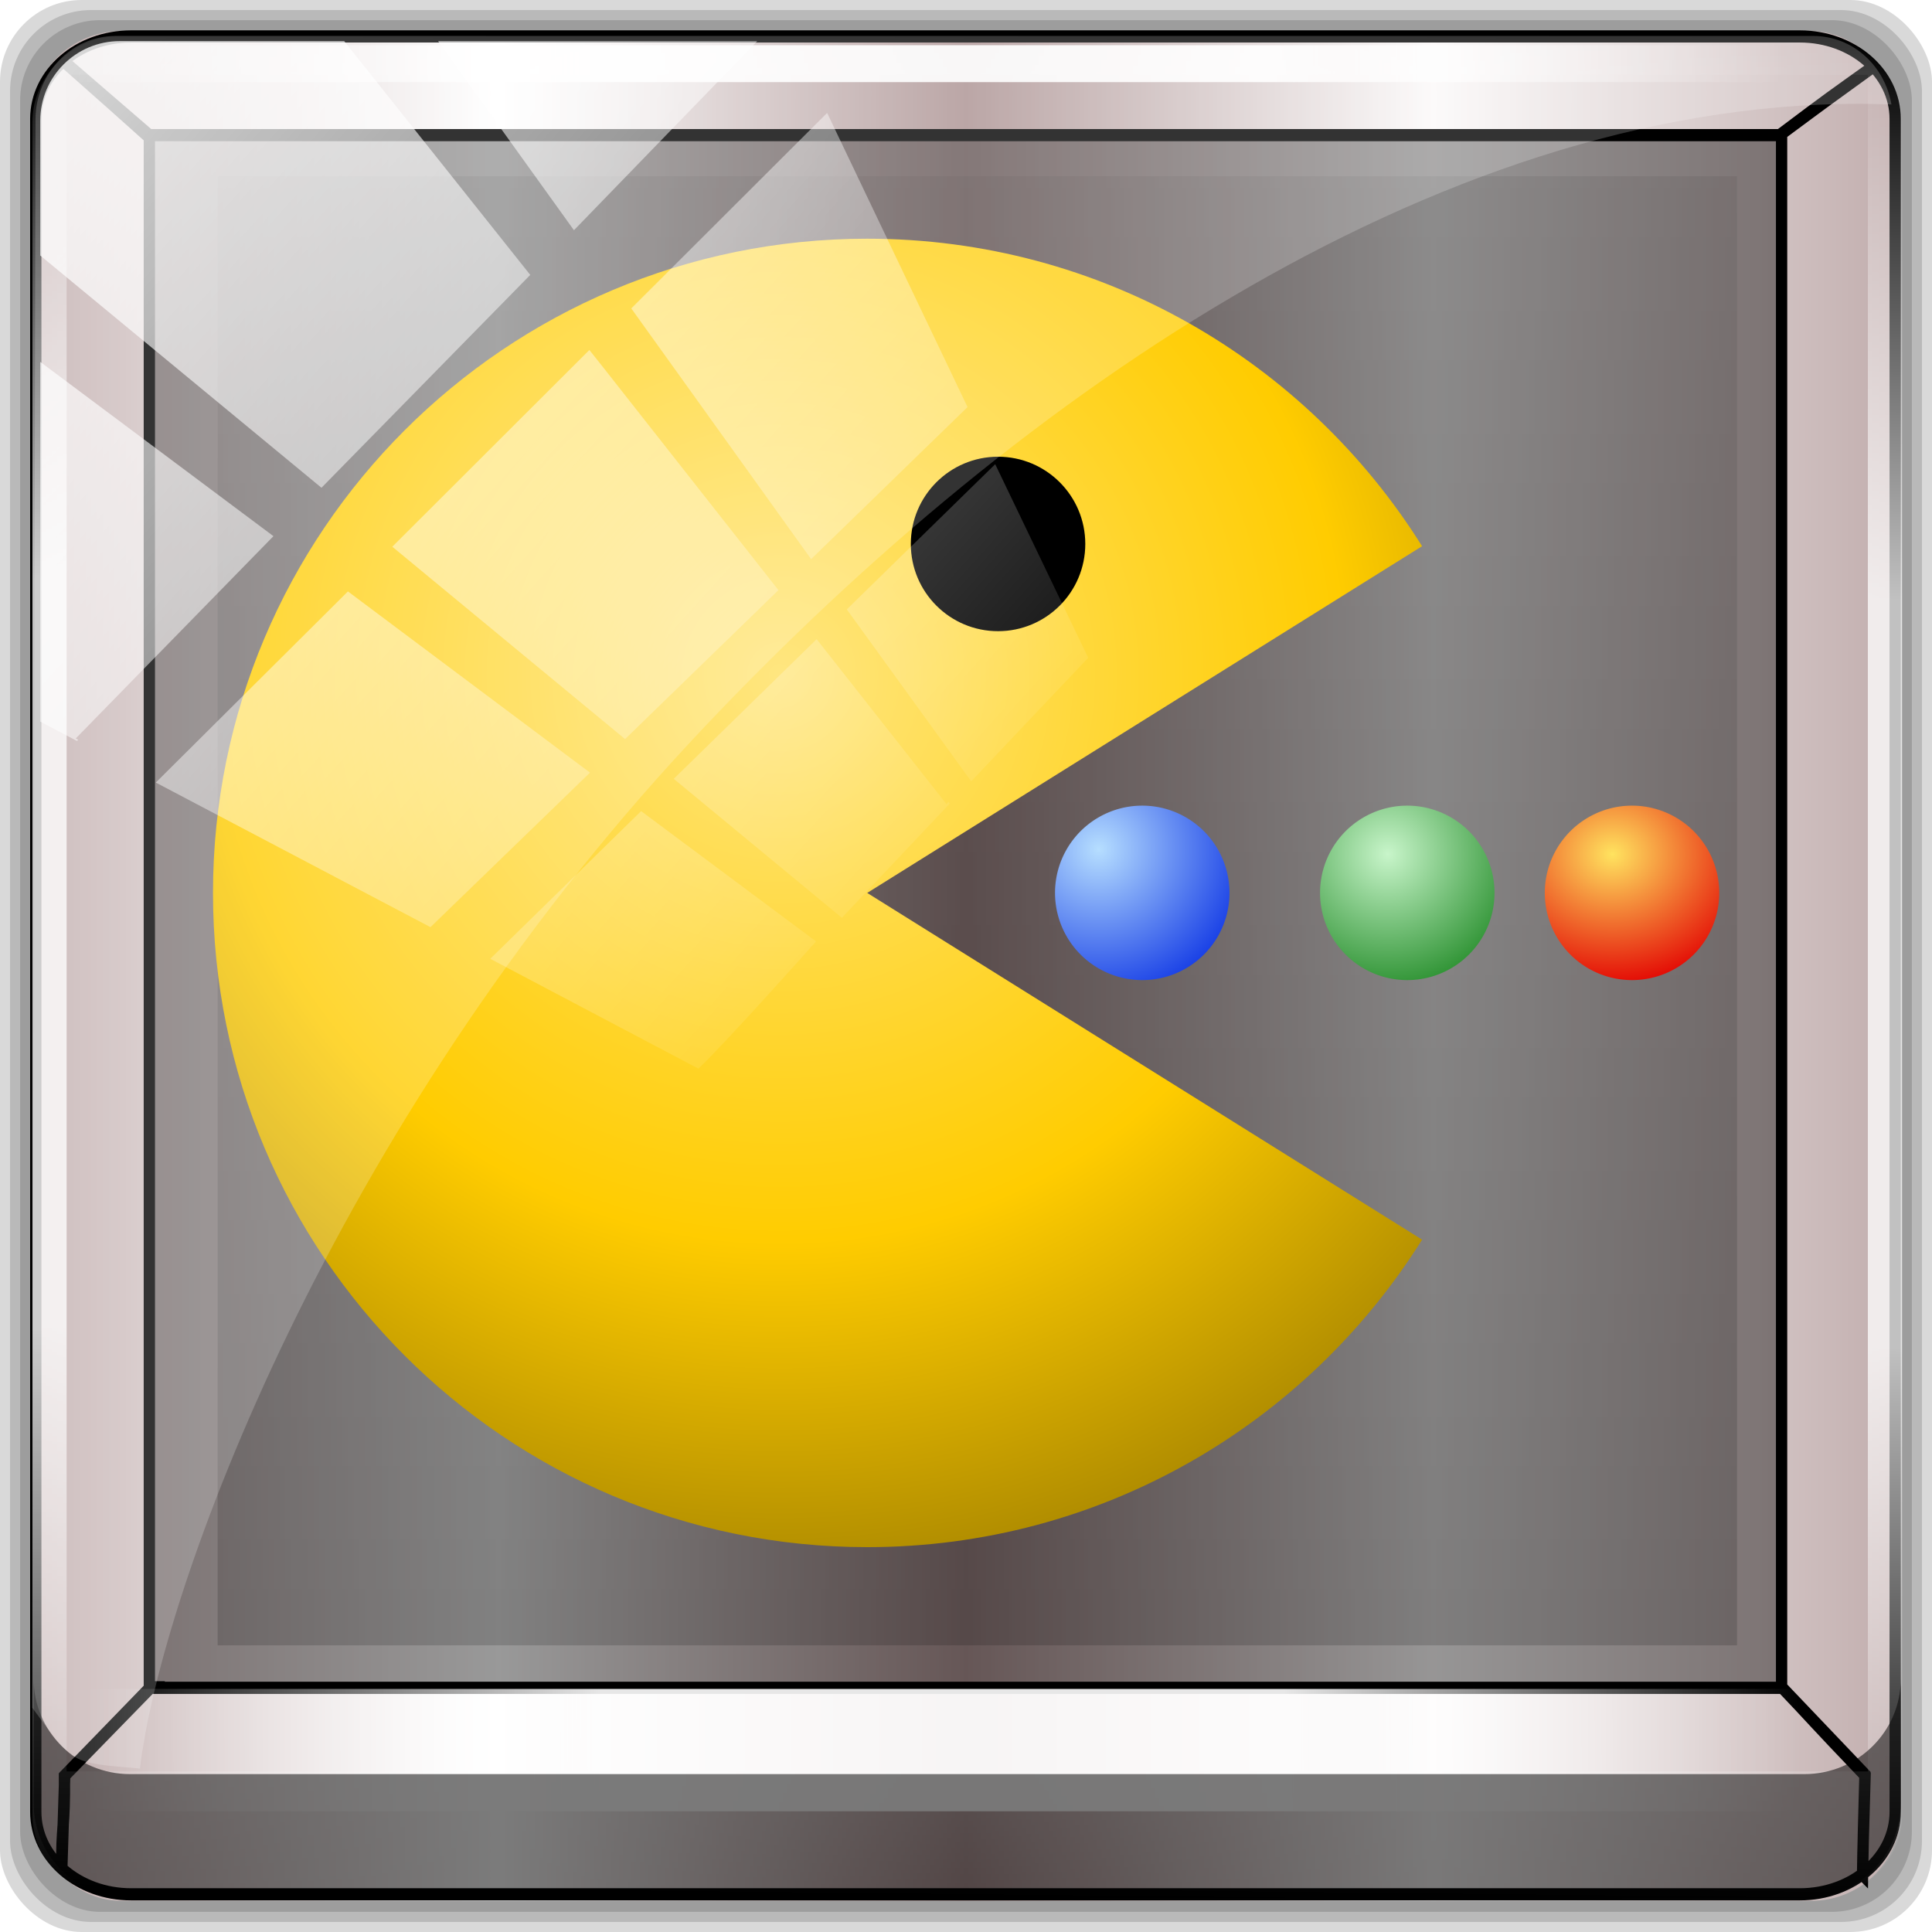 <?xml version="1.0" encoding="UTF-8" standalone="no"?>
<!-- Created with Inkscape (http://www.inkscape.org/) -->

<svg
   xmlns:dc="http://purl.org/dc/elements/1.1/"
   xmlns:cc="http://creativecommons.org/ns#"
   xmlns:rdf="http://www.w3.org/1999/02/22-rdf-syntax-ns#"
   xmlns:svg="http://www.w3.org/2000/svg"
   xmlns="http://www.w3.org/2000/svg"
   xmlns:xlink="http://www.w3.org/1999/xlink"
   xmlns:sodipodi="http://sodipodi.sourceforge.net/DTD/sodipodi-0.dtd"
   xmlns:inkscape="http://www.inkscape.org/namespaces/inkscape"
   width="96"
   height="96"
   id="icona-96"
   version="1.1"
   inkscape:version="0.48.5 r10040"
   sodipodi:docname="altro.svg">
  <title
     id="title5053">template-icona-febbraio-2016</title>
  <defs
     id="defs3393">
    <linearGradient
       id="linearGradient4316">
      <stop
         id="stop4318"
         offset="0"
         style="stop-color:#c8f5ca;stop-opacity:1" />
      <stop
         id="stop4320"
         offset="1"
         style="stop-color:#007506;stop-opacity:1;" />
    </linearGradient>
    <linearGradient
       id="linearGradient4465">
      <stop
         offset="0"
         style="stop-color:#b6deff;stop-opacity:1;"
         id="stop4467" />
      <stop
         offset="1"
         style="stop-color:#0027e2;stop-opacity:1;"
         id="stop4469" />
    </linearGradient>
    <linearGradient
       id="linearGradient4257-0">
      <stop
         id="stop4273-7"
         offset="0"
         style="stop-color:#0078ac;stop-opacity:1;" />
      <stop
         style="stop-color:#213067;stop-opacity:1;"
         offset="1"
         id="stop4261-7" />
    </linearGradient>
    <linearGradient
       inkscape:collect="always"
       xlink:href="#linearGradient4341-9-4-5-2"
       id="linearGradient4518"
       x1="46.033"
       y1="5.266"
       x2="45.093"
       y2="90.121"
       gradientUnits="userSpaceOnUse" />
    <linearGradient
       id="linearGradient4341-9-4-5-2">
      <stop
         style="stop-color:#ffffff;stop-opacity:0;"
         offset="0"
         id="stop4343-2-5-2-4" />
      <stop
         id="stop3954-0-91"
         offset="0.3"
         style="stop-color:#ffffff;stop-opacity:1;" />
      <stop
         style="stop-color:#ffffff;stop-opacity:1;"
         offset="0.7"
         id="stop3956-8-3" />
      <stop
         style="stop-color:#ffffff;stop-opacity:0;"
         offset="1"
         id="stop4347-6-0-8-7" />
    </linearGradient>
    <linearGradient
       inkscape:collect="always"
       xlink:href="#linearGradient4341-9-4-5-2"
       id="linearGradient4522"
       gradientUnits="userSpaceOnUse"
       x1="6.972"
       y1="49.027"
       x2="83.689"
       y2="48.399"
       gradientTransform="matrix(1,0,0,0.947,0,0.724)" />
    <linearGradient
       id="linearGradient3953">
      <stop
         style="stop-color:#ffffff;stop-opacity:0;"
         offset="0"
         id="stop3955" />
      <stop
         id="stop3957"
         offset="0.3"
         style="stop-color:#ffffff;stop-opacity:1;" />
      <stop
         style="stop-color:#ffffff;stop-opacity:1;"
         offset="0.7"
         id="stop3959" />
      <stop
         style="stop-color:#ffffff;stop-opacity:0;"
         offset="1"
         id="stop3961" />
    </linearGradient>
    <linearGradient
       id="linearGradient4419">
      <stop
         style="stop-color:#000000;stop-opacity:1;"
         offset="0"
         id="stop4421" />
      <stop
         id="stop4443"
         offset="0.25"
         style="stop-color:#535353;stop-opacity:1;" />
      <stop
         id="stop4427"
         offset="0.5"
         style="stop-color:#bcbcbc;stop-opacity:1;" />
      <stop
         style="stop-color:#545454;stop-opacity:1;"
         offset="0.75"
         id="stop4445" />
      <stop
         style="stop-color:#000000;stop-opacity:1;"
         offset="1"
         id="stop4423" />
    </linearGradient>
    <linearGradient
       id="linearGradient4429">
      <stop
         style="stop-color:#2ad934;stop-opacity:1;"
         offset="0"
         id="stop4441" />
      <stop
         style="stop-color:#007506;stop-opacity:1;"
         offset="1"
         id="stop4433" />
    </linearGradient>
    <linearGradient
       id="linearGradient4341-9-4-5-6-0-6">
      <stop
         style="stop-color:#ffffff;stop-opacity:0;"
         offset="0"
         id="stop4343-2-5-1-9-7-2" />
      <stop
         id="stop3954-0-5-8-8"
         offset="0.3"
         style="stop-color:#ffffff;stop-opacity:1;" />
      <stop
         style="stop-color:#ffffff;stop-opacity:1;"
         offset="0.7"
         id="stop3956-9-4-8-6" />
      <stop
         style="stop-color:#ffffff;stop-opacity:0;"
         offset="1"
         id="stop4347-6-0-2-0-2-8" />
    </linearGradient>
    <linearGradient
       id="linearGradient3984">
      <stop
         style="stop-color:#ffffff;stop-opacity:0;"
         offset="0"
         id="stop3986" />
      <stop
         id="stop3988"
         offset="0.3"
         style="stop-color:#ffffff;stop-opacity:1;" />
      <stop
         style="stop-color:#ffffff;stop-opacity:1;"
         offset="0.7"
         id="stop3990" />
      <stop
         style="stop-color:#ffffff;stop-opacity:0;"
         offset="1"
         id="stop3992" />
    </linearGradient>
    <linearGradient
       id="linearGradient4341-9-4-5-2-0">
      <stop
         style="stop-color:#ffffff;stop-opacity:0;"
         offset="0"
         id="stop4343-2-5-2-4-5" />
      <stop
         id="stop3954-0-91-8"
         offset="0.3"
         style="stop-color:#ffffff;stop-opacity:1;" />
      <stop
         style="stop-color:#ffffff;stop-opacity:1;"
         offset="0.7"
         id="stop3956-8-3-8" />
      <stop
         style="stop-color:#ffffff;stop-opacity:0;"
         offset="1"
         id="stop4347-6-0-8-7-1" />
    </linearGradient>
    <linearGradient
       id="linearGradient3362">
      <stop
         offset="0"
         style="stop-color:#4d4d4d;stop-opacity:1"
         id="stop3364" />
      <stop
         offset="1"
         style="stop-color:#ffffff;stop-opacity:1"
         id="stop3366" />
    </linearGradient>
    <linearGradient
       id="linearGradient4005">
      <stop
         style="stop-color:#ffffff;stop-opacity:0;"
         offset="0"
         id="stop4007" />
      <stop
         id="stop4009"
         offset="0.3"
         style="stop-color:#ffffff;stop-opacity:1;" />
      <stop
         style="stop-color:#ffffff;stop-opacity:1;"
         offset="0.7"
         id="stop4011" />
      <stop
         style="stop-color:#ffffff;stop-opacity:0;"
         offset="1"
         id="stop4013" />
    </linearGradient>
    <linearGradient
       id="linearGradient4016">
      <stop
         style="stop-color:#ffffff;stop-opacity:0;"
         offset="0"
         id="stop4018" />
      <stop
         id="stop4020"
         offset="0.3"
         style="stop-color:#ffffff;stop-opacity:1;" />
      <stop
         style="stop-color:#ffffff;stop-opacity:1;"
         offset="0.7"
         id="stop4022" />
      <stop
         style="stop-color:#ffffff;stop-opacity:0;"
         offset="1"
         id="stop4024" />
    </linearGradient>
    <linearGradient
       id="linearGradient4027">
      <stop
         style="stop-color:#ffffff;stop-opacity:0;"
         offset="0"
         id="stop4029" />
      <stop
         id="stop4031"
         offset="0.3"
         style="stop-color:#ffffff;stop-opacity:1;" />
      <stop
         style="stop-color:#ffffff;stop-opacity:1;"
         offset="0.7"
         id="stop4033" />
      <stop
         style="stop-color:#ffffff;stop-opacity:0;"
         offset="1"
         id="stop4035" />
    </linearGradient>
    <linearGradient
       id="linearGradient4506-3-1-7">
      <stop
         style="stop-color:#2e2e2e;stop-opacity:1;"
         offset="0"
         id="stop4524-3-2-7" />
      <stop
         id="stop4526-1-8-1"
         offset="1"
         style="stop-color:#1c1c1c;stop-opacity:1;" />
    </linearGradient>
    <linearGradient
       id="linearGradient4050">
      <stop
         style="stop-color:#686868;stop-opacity:1;"
         offset="0"
         id="stop4068" />
      <stop
         id="stop4070"
         offset="1"
         style="stop-color:#aeaeae;stop-opacity:1;" />
    </linearGradient>
    <linearGradient
       id="linearGradient4073">
      <stop
         style="stop-color:#2e2e2e;stop-opacity:1;"
         offset="0"
         id="stop4091" />
      <stop
         id="stop4093"
         offset="1"
         style="stop-color:#1c1c1c;stop-opacity:1;" />
    </linearGradient>
    <linearGradient
       id="linearGradient4096">
      <stop
         style="stop-color:#2e2e2e;stop-opacity:1;"
         offset="0"
         id="stop4114" />
      <stop
         id="stop4116"
         offset="1"
         style="stop-color:#1c1c1c;stop-opacity:1;" />
    </linearGradient>
    <linearGradient
       id="linearGradient4119">
      <stop
         style="stop-color:#2e2e2e;stop-opacity:1;"
         offset="0"
         id="stop4137" />
      <stop
         id="stop4139"
         offset="1"
         style="stop-color:#1c1c1c;stop-opacity:1;" />
    </linearGradient>
    <linearGradient
       id="linearGradient4142">
      <stop
         style="stop-color:#ffffff;stop-opacity:1;"
         offset="0"
         id="stop4148" />
      <stop
         style="stop-color:#ffffff;stop-opacity:0;"
         offset="1"
         id="stop4150" />
    </linearGradient>
    <linearGradient
       id="linearGradient4153">
      <stop
         style="stop-color:#ffffff;stop-opacity:1;"
         offset="0"
         id="stop4159" />
      <stop
         style="stop-color:#ffffff;stop-opacity:0;"
         offset="1"
         id="stop4161" />
    </linearGradient>
    <linearGradient
       id="linearGradient4164">
      <stop
         style="stop-color:#ffffff;stop-opacity:0;"
         offset="0"
         id="stop4166" />
      <stop
         id="stop4168"
         offset="0.3"
         style="stop-color:#ffffff;stop-opacity:1;" />
      <stop
         style="stop-color:#ffffff;stop-opacity:1;"
         offset="0.7"
         id="stop4170" />
      <stop
         style="stop-color:#ffffff;stop-opacity:0;"
         offset="1"
         id="stop4172" />
    </linearGradient>
    <linearGradient
       id="linearGradient4175">
      <stop
         style="stop-color:#ffffff;stop-opacity:0;"
         offset="0"
         id="stop4177" />
      <stop
         id="stop4179"
         offset="0.3"
         style="stop-color:#ffffff;stop-opacity:1;" />
      <stop
         style="stop-color:#ffffff;stop-opacity:1;"
         offset="0.7"
         id="stop4181" />
      <stop
         style="stop-color:#ffffff;stop-opacity:0;"
         offset="1"
         id="stop4183" />
    </linearGradient>
    <radialGradient
       inkscape:collect="always"
       xlink:href="#linearGradient4050-9"
       id="radialGradient4232-7"
       cx="37.96"
       cy="47.554"
       fx="37.96"
       fy="47.554"
       r="41.912"
       gradientTransform="matrix(0.023,-2.934,1.851,0.015,-42.912,184.215)"
       gradientUnits="userSpaceOnUse" />
    <linearGradient
       id="linearGradient4050-9">
      <stop
         style="stop-color:#686868;stop-opacity:1;"
         offset="0"
         id="stop4068-3" />
      <stop
         id="stop4070-5"
         offset="1"
         style="stop-color:#aeaeae;stop-opacity:1;" />
    </linearGradient>
    <linearGradient
       inkscape:collect="always"
       xlink:href="#linearGradient4213-7"
       id="linearGradient6553"
       gradientUnits="userSpaceOnUse"
       x1="2.771"
       y1="-28.642"
       x2="50.528"
       y2="14.514" />
    <linearGradient
       inkscape:collect="always"
       id="linearGradient4213-7">
      <stop
         style="stop-color:#ffffff;stop-opacity:1;"
         offset="0"
         id="stop4215-6" />
      <stop
         style="stop-color:#ffffff;stop-opacity:0;"
         offset="1"
         id="stop4217-5" />
    </linearGradient>
    <clipPath
       clipPathUnits="userSpaceOnUse"
       id="clipPath4156-4">
      <path
         style="opacity:0.6;fill:#ffffff;fill-opacity:1;stroke:none"
         d="m 27.046,-55.695 -14.214,13.321 0.061,0 15.653,21.771 10.231,-10.546 C 38.562,-32.302 27.468,-54.819 27.046,-55.695 z M 9.647,-39.383 -5.241,-25.321 15.988,-7.806 26.372,-18.383 9.647,-39.383 z m 31.491,12.951 -9.741,9.714 8.945,12.458 7.781,-7.555 -6.984,-14.617 z m -49.84,4.379 -13.754,12.982 26.283,13.846 0.061,-0.062 -0.123,-0.062 L 13.599,-5.401 -8.702,-22.053 z m 38.015,7.401 -9.803,9.775 11.579,9.559 7.628,-7.401 -8.669,-11.009 -0.735,-0.925 z m 20.187,5.674 -7.383,7.216 6.188,8.542 5.82,-6.137 -4.626,-9.621 z m -32.195,6.322 -9.557,9.498 13.662,7.185 7.934,-7.678 -12.039,-9.004 z m 23.312,2.374 -7.107,6.938 8.363,6.907 5.361,-5.674 -0.061,-0.092 -0.092,0.123 -6.464,-8.203 z m -8.73,8.542 -7.505,7.339 10.354,5.458 c 1.397,-1.321 5.675,-6.123 5.851,-6.322 L 31.886,8.26 z"
         id="path4158-0"
         inkscape:connector-curvature="0" />
    </clipPath>
    <linearGradient
       y2="14.514"
       x2="50.528"
       y1="-28.642"
       x1="2.771"
       gradientUnits="userSpaceOnUse"
       id="linearGradient3343"
       xlink:href="#linearGradient4213-7"
       inkscape:collect="always" />
    <linearGradient
       inkscape:collect="always"
       xlink:href="#linearGradient6139-0"
       id="linearGradient7426"
       gradientUnits="userSpaceOnUse"
       gradientTransform="matrix(1.107,0,0,1.107,-63.568,-25.698)"
       x1="6"
       y1="47"
       x2="90"
       y2="47" />
    <linearGradient
       id="linearGradient6139-0">
      <stop
         style="stop-color:#c1adad;stop-opacity:1;"
         offset="0"
         id="stop6141-2" />
      <stop
         id="stop6151-0"
         offset="0.25"
         style="stop-color:#ffffff;stop-opacity:1;" />
      <stop
         id="stop6147-1"
         offset="0.5"
         style="stop-color:#aa9090;stop-opacity:1;" />
      <stop
         style="stop-color:#fbf9f9;stop-opacity:1;"
         offset="0.75"
         id="stop6149-4" />
      <stop
         style="stop-color:#c1adad;stop-opacity:1;"
         offset="1"
         id="stop6143-4" />
    </linearGradient>
    <linearGradient
       inkscape:collect="always"
       xlink:href="#linearGradient6139-0"
       id="linearGradient4216"
       x1="1.567"
       y1="48"
       x2="94.433"
       y2="48"
       gradientUnits="userSpaceOnUse" />
    <linearGradient
       x1="51.484"
       y1="23"
       x2="51.484"
       y2="105"
       id="linearGradient4391"
       xlink:href="#linearGradient3268"
       gradientUnits="userSpaceOnUse"
       gradientTransform="matrix(0.562,0,0,0.731,53,1.2)" />
    <linearGradient
       id="linearGradient3268">
      <stop
         id="stop3270"
         style="stop-color:#252525;stop-opacity:1"
         offset="0" />
      <stop
         id="stop3272"
         style="stop-color:#5f5f5f;stop-opacity:1"
         offset="1" />
    </linearGradient>
    <linearGradient
       x1="45.987"
       y1="105"
       x2="45.987"
       y2="22.99"
       id="linearGradient4393"
       xlink:href="#linearGradient4049"
       gradientUnits="userSpaceOnUse"
       gradientTransform="matrix(0.562,0,0,0.731,53,1.2)" />
    <linearGradient
       id="linearGradient4049">
      <stop
         id="stop4051"
         style="stop-color:#e2e2e2;stop-opacity:1"
         offset="0" />
      <stop
         id="stop4053"
         style="stop-color:#e2e2e2;stop-opacity:1"
         offset="1" />
    </linearGradient>
    <linearGradient
       x1="51.484"
       y1="23"
       x2="51.484"
       y2="105"
       id="linearGradient3956"
       xlink:href="#linearGradient3268"
       gradientUnits="userSpaceOnUse"
       gradientTransform="matrix(0.562,0,0,0.731,31,1.2)" />
    <linearGradient
       id="linearGradient3401">
      <stop
         id="stop3403"
         style="stop-color:#252525;stop-opacity:1"
         offset="0" />
      <stop
         id="stop3405"
         style="stop-color:#5f5f5f;stop-opacity:1"
         offset="1" />
    </linearGradient>
    <linearGradient
       x1="45.987"
       y1="105"
       x2="45.987"
       y2="22.99"
       id="linearGradient3958"
       xlink:href="#linearGradient4049"
       gradientUnits="userSpaceOnUse"
       gradientTransform="matrix(0.562,0,0,0.731,31,1.2)" />
    <linearGradient
       id="linearGradient3408">
      <stop
         id="stop3410"
         style="stop-color:#e2e2e2;stop-opacity:1"
         offset="0" />
      <stop
         id="stop3412"
         style="stop-color:#e2e2e2;stop-opacity:1"
         offset="1" />
    </linearGradient>
    <linearGradient
       x1="21.5"
       y1="57.584"
       x2="21.5"
       y2="17.04"
       id="linearGradient4127"
       xlink:href="#linearGradient4090"
       gradientUnits="userSpaceOnUse" />
    <linearGradient
       id="linearGradient4090">
      <stop
         id="stop4092"
         style="stop-color:#000000;stop-opacity:1"
         offset="0" />
      <stop
         id="stop4094"
         style="stop-color:#000000;stop-opacity:0"
         offset="1" />
    </linearGradient>
    <filter
       x="-0.122"
       y="-0.079"
       width="1.243"
       height="1.158"
       color-interpolation-filters="sRGB"
       id="filter4575">
      <feGaussianBlur
         id="feGaussianBlur4577"
         stdDeviation="0.659" />
    </filter>
    <linearGradient
       x1="29.247"
       y1="41.248"
       x2="29.247"
       y2="62.264"
       id="linearGradient4129"
       xlink:href="#linearGradient6139-0"
       gradientUnits="userSpaceOnUse"
       gradientTransform="matrix(0.714,0,0,0.818,23.143,-0.545)" />
    <linearGradient
       id="linearGradient3660">
      <stop
         id="stop3662"
         style="stop-color:#b4b4b4;stop-opacity:1"
         offset="0" />
      <stop
         id="stop3664"
         style="stop-color:#c8c8c8;stop-opacity:1"
         offset="0.45" />
      <stop
         id="stop3666"
         style="stop-color:#d2d2d2;stop-opacity:1"
         offset="0.5" />
      <stop
         id="stop3668"
         style="stop-color:#dcdcdc;stop-opacity:1"
         offset="0.55" />
      <stop
         id="stop3670"
         style="stop-color:#ffffff;stop-opacity:1"
         offset="1" />
    </linearGradient>
    <linearGradient
       x1="34.003"
       y1="64.02"
       x2="34.003"
       y2="40"
       id="linearGradient4131"
       xlink:href="#linearGradient6139-0"
       gradientUnits="userSpaceOnUse"
       gradientTransform="matrix(0.714,0,0,0.818,23.143,-0.545)" />
    <linearGradient
       id="linearGradient4145">
      <stop
         id="stop4147"
         style="stop-color:#818181;stop-opacity:1"
         offset="0" />
      <stop
         id="stop4149"
         style="stop-color:#bebebe;stop-opacity:1"
         offset="0.137" />
      <stop
         id="stop4151"
         style="stop-color:#c8c8c8;stop-opacity:1"
         offset="0.5" />
      <stop
         id="stop4153"
         style="stop-color:#bebebe;stop-opacity:1"
         offset="0.752" />
      <stop
         id="stop4155"
         style="stop-color:#ffffff;stop-opacity:1"
         offset="1" />
    </linearGradient>
    <linearGradient
       x1="51.484"
       y1="23"
       x2="51.484"
       y2="105"
       id="linearGradient4109"
       xlink:href="#linearGradient3268"
       gradientUnits="userSpaceOnUse"
       gradientTransform="matrix(0.562,0,0,0.731,5,-4.8)" />
    <linearGradient
       id="linearGradient3435">
      <stop
         id="stop3437"
         style="stop-color:#252525;stop-opacity:1"
         offset="0" />
      <stop
         id="stop3439"
         style="stop-color:#5f5f5f;stop-opacity:1"
         offset="1" />
    </linearGradient>
    <linearGradient
       x1="45.987"
       y1="105"
       x2="45.987"
       y2="22.99"
       id="linearGradient4111"
       xlink:href="#linearGradient3298"
       gradientUnits="userSpaceOnUse"
       gradientTransform="matrix(0.562,0,0,0.731,5,-4.8)" />
    <linearGradient
       id="linearGradient3298">
      <stop
         id="stop3300"
         style="stop-color:#cecece;stop-opacity:1"
         offset="0" />
      <stop
         id="stop3302"
         style="stop-color:#d6d6d6;stop-opacity:1"
         offset="1" />
    </linearGradient>
    <linearGradient
       x1="21.5"
       y1="57.584"
       x2="21.5"
       y2="17.04"
       id="linearGradient4121"
       xlink:href="#linearGradient4090"
       gradientUnits="userSpaceOnUse" />
    <linearGradient
       id="linearGradient3446">
      <stop
         id="stop3448"
         style="stop-color:#000000;stop-opacity:1"
         offset="0" />
      <stop
         id="stop3450"
         style="stop-color:#000000;stop-opacity:0"
         offset="1" />
    </linearGradient>
    <filter
       x="-0.122"
       y="-0.079"
       width="1.244"
       height="1.158"
       color-interpolation-filters="sRGB"
       id="filter4036">
      <feGaussianBlur
         id="feGaussianBlur4038"
         stdDeviation="0.66" />
    </filter>
    <linearGradient
       x1="29.247"
       y1="41.248"
       x2="29.247"
       y2="62.264"
       id="linearGradient4123"
       xlink:href="#linearGradient3660"
       gradientUnits="userSpaceOnUse"
       gradientTransform="matrix(0.714,0,0,0.818,23.143,-0.545)" />
    <linearGradient
       id="linearGradient3455">
      <stop
         id="stop3457"
         style="stop-color:#b4b4b4;stop-opacity:1"
         offset="0" />
      <stop
         id="stop3459"
         style="stop-color:#c8c8c8;stop-opacity:1"
         offset="0.45" />
      <stop
         id="stop3461"
         style="stop-color:#d2d2d2;stop-opacity:1"
         offset="0.5" />
      <stop
         id="stop3463"
         style="stop-color:#dcdcdc;stop-opacity:1"
         offset="0.55" />
      <stop
         id="stop3465"
         style="stop-color:#ffffff;stop-opacity:1"
         offset="1" />
    </linearGradient>
    <linearGradient
       x1="34.003"
       y1="64.02"
       x2="34.003"
       y2="40"
       id="linearGradient4125"
       xlink:href="#linearGradient4133"
       gradientUnits="userSpaceOnUse"
       gradientTransform="matrix(0.714,0,0,0.818,23.143,-0.545)" />
    <linearGradient
       id="linearGradient4133">
      <stop
         id="stop4135"
         style="stop-color:#818181;stop-opacity:1"
         offset="0" />
      <stop
         id="stop4137-3"
         style="stop-color:#bebebe;stop-opacity:1"
         offset="0.137" />
      <stop
         id="stop4139-4"
         style="stop-color:#c8c8c8;stop-opacity:1"
         offset="0.5" />
      <stop
         id="stop4141"
         style="stop-color:#bebebe;stop-opacity:1"
         offset="0.761" />
      <stop
         id="stop4143"
         style="stop-color:#ffffff;stop-opacity:1"
         offset="1" />
    </linearGradient>
    <linearGradient
       x1="21.5"
       y1="57.584"
       x2="21.5"
       y2="17.04"
       id="linearGradient4171"
       xlink:href="#linearGradient4090"
       gradientUnits="userSpaceOnUse" />
    <linearGradient
       id="linearGradient3475">
      <stop
         id="stop3477"
         style="stop-color:#000000;stop-opacity:1"
         offset="0" />
      <stop
         id="stop3479"
         style="stop-color:#000000;stop-opacity:0"
         offset="1" />
    </linearGradient>
    <filter
       x="-0.122"
       y="-0.079"
       width="1.244"
       height="1.158"
       color-interpolation-filters="sRGB"
       id="filter3481">
      <feGaussianBlur
         id="feGaussianBlur3483"
         stdDeviation="0.66" />
    </filter>
    <linearGradient
       x1="29.247"
       y1="41.248"
       x2="29.247"
       y2="62.264"
       id="linearGradient4173"
       xlink:href="#linearGradient3660"
       gradientUnits="userSpaceOnUse"
       gradientTransform="matrix(0.714,0,0,0.818,23.143,-0.545)" />
    <linearGradient
       id="linearGradient3486">
      <stop
         id="stop3488"
         style="stop-color:#b4b4b4;stop-opacity:1"
         offset="0" />
      <stop
         id="stop3490"
         style="stop-color:#c8c8c8;stop-opacity:1"
         offset="0.45" />
      <stop
         id="stop3492"
         style="stop-color:#d2d2d2;stop-opacity:1"
         offset="0.5" />
      <stop
         id="stop3494"
         style="stop-color:#dcdcdc;stop-opacity:1"
         offset="0.55" />
      <stop
         id="stop3496"
         style="stop-color:#ffffff;stop-opacity:1"
         offset="1" />
    </linearGradient>
    <linearGradient
       x1="34.003"
       y1="64.02"
       x2="34.003"
       y2="40"
       id="linearGradient4175-6"
       xlink:href="#linearGradient4145"
       gradientUnits="userSpaceOnUse"
       gradientTransform="matrix(0.714,0,0,0.818,23.143,-0.545)" />
    <linearGradient
       id="linearGradient3499">
      <stop
         id="stop3501"
         style="stop-color:#818181;stop-opacity:1"
         offset="0" />
      <stop
         id="stop3503"
         style="stop-color:#bebebe;stop-opacity:1"
         offset="0.137" />
      <stop
         id="stop3505"
         style="stop-color:#c8c8c8;stop-opacity:1"
         offset="0.5" />
      <stop
         id="stop3507"
         style="stop-color:#bebebe;stop-opacity:1"
         offset="0.752" />
      <stop
         id="stop3509"
         style="stop-color:#ffffff;stop-opacity:1"
         offset="1" />
    </linearGradient>
    <linearGradient
       x1="16"
       y1="85.062"
       x2="20.179"
       y2="85.062"
       id="linearGradient4551"
       xlink:href="#linearGradient3376"
       gradientUnits="userSpaceOnUse" />
    <linearGradient
       id="linearGradient3376">
      <stop
         id="stop3378"
         style="stop-color:#767676;stop-opacity:1"
         offset="0" />
      <stop
         id="stop3380"
         style="stop-color:#fdfdfd;stop-opacity:1"
         offset="1" />
    </linearGradient>
    <radialGradient
       cx="18.089"
       cy="85.062"
       r="2.089"
       fx="18.089"
       fy="85.062"
       id="radialGradient4553"
       xlink:href="#linearGradient4519"
       gradientUnits="userSpaceOnUse"
       gradientTransform="matrix(1,0,0,1.004,0,-0.364)" />
    <linearGradient
       id="linearGradient4519">
      <stop
         id="stop4521"
         style="stop-color:#ffe35f;stop-opacity:1"
         offset="0" />
      <stop
         id="stop4523"
         style="stop-color:#e20000;stop-opacity:1"
         offset="1" />
    </linearGradient>
    <linearGradient
       gradientTransform="translate(25.08,-18.576)"
       x1="60"
       y1="12"
       x2="60"
       y2="64.308"
       id="linearGradient4432"
       xlink:href="#linearGradient3737"
       gradientUnits="userSpaceOnUse" />
    <linearGradient
       id="linearGradient3737">
      <stop
         id="stop3739"
         style="stop-color:#ffffff;stop-opacity:1"
         offset="0" />
      <stop
         id="stop3741"
         style="stop-color:#ffffff;stop-opacity:0"
         offset="1" />
    </linearGradient>
    <linearGradient
       gradientTransform="translate(-1.935,-3.244)"
       x1="60"
       y1="12"
       x2="60"
       y2="84.191"
       id="linearGradient4419-4"
       xlink:href="#linearGradient4193"
       gradientUnits="userSpaceOnUse" />
    <linearGradient
       id="linearGradient4193">
      <stop
         id="stop4195"
         style="stop-color:#e2e2e2;stop-opacity:1"
         offset="0" />
      <stop
         id="stop4197"
         style="stop-color:#bfbfbf;stop-opacity:1"
         offset="1" />
    </linearGradient>
    <linearGradient
       x1="60"
       y1="86.476"
       x2="60"
       y2="-38.107"
       id="linearGradient4464"
       xlink:href="#linearGradient4090"
       gradientUnits="userSpaceOnUse" />
    <linearGradient
       id="linearGradient3528">
      <stop
         id="stop3530"
         style="stop-color:#000000;stop-opacity:1"
         offset="0" />
      <stop
         id="stop3532"
         style="stop-color:#000000;stop-opacity:0"
         offset="1" />
    </linearGradient>
    <filter
       color-interpolation-filters="sRGB"
       id="filter4454">
      <feGaussianBlur
         id="feGaussianBlur4456"
         stdDeviation="0.615" />
    </filter>
    <linearGradient
       gradientTransform="translate(-1.935,-3.244)"
       y2="-38.107"
       x2="60"
       y1="86.476"
       x1="60"
       gradientUnits="userSpaceOnUse"
       id="linearGradient3558"
       xlink:href="#linearGradient4090"
       inkscape:collect="always" />
    <radialGradient
       inkscape:collect="always"
       xlink:href="#linearGradient3499"
       id="radialGradient4407"
       cx="46"
       cy="42"
       fx="46"
       fy="42"
       r="6"
       gradientTransform="matrix(1,0,0,1.667,0,-28)"
       gradientUnits="userSpaceOnUse" />
    <linearGradient
       inkscape:collect="always"
       xlink:href="#linearGradient4090"
       id="linearGradient4417"
       gradientUnits="userSpaceOnUse"
       x1="21.5"
       y1="57.584"
       x2="21.5"
       y2="17.04" />
    <linearGradient
       inkscape:collect="always"
       xlink:href="#linearGradient6139-0"
       id="linearGradient4420"
       gradientUnits="userSpaceOnUse"
       gradientTransform="matrix(0.714,0,0,0.818,23.143,-0.545)"
       x1="29.247"
       y1="41.248"
       x2="29.247"
       y2="62.264" />
    <radialGradient
       inkscape:collect="always"
       xlink:href="#linearGradient3499"
       id="radialGradient4422"
       gradientUnits="userSpaceOnUse"
       gradientTransform="matrix(1,0,0,1.667,0,-28)"
       cx="46"
       cy="42"
       fx="46"
       fy="42"
       r="6" />
    <linearGradient
       inkscape:collect="always"
       xlink:href="#linearGradient3268"
       id="linearGradient4435"
       gradientUnits="userSpaceOnUse"
       gradientTransform="matrix(0.562,0,0,0.731,9,1.2)"
       x1="51.484"
       y1="23"
       x2="51.484"
       y2="105" />
    <linearGradient
       inkscape:collect="always"
       xlink:href="#linearGradient4049"
       id="linearGradient4437"
       gradientUnits="userSpaceOnUse"
       gradientTransform="matrix(0.562,0,0,0.731,9,1.2)"
       x1="45.987"
       y1="105"
       x2="45.987"
       y2="22.99" />
    <linearGradient
       inkscape:collect="always"
       xlink:href="#linearGradient4090"
       id="linearGradient4439"
       gradientUnits="userSpaceOnUse"
       x1="21.5"
       y1="57.584"
       x2="21.5"
       y2="17.04" />
    <linearGradient
       inkscape:collect="always"
       xlink:href="#linearGradient6139-0"
       id="linearGradient4441"
       gradientUnits="userSpaceOnUse"
       gradientTransform="matrix(0.714,0,0,0.818,23.143,-0.545)"
       x1="29.247"
       y1="41.248"
       x2="29.247"
       y2="62.264" />
    <radialGradient
       inkscape:collect="always"
       xlink:href="#linearGradient3499"
       id="radialGradient4443"
       gradientUnits="userSpaceOnUse"
       gradientTransform="matrix(1,0,0,1.667,0,-28)"
       cx="46"
       cy="42"
       fx="46"
       fy="42"
       r="6" />
    <linearGradient
       inkscape:collect="always"
       xlink:href="#linearGradient3376"
       id="linearGradient4451"
       gradientUnits="userSpaceOnUse"
       x1="16"
       y1="85.062"
       x2="20.179"
       y2="85.062" />
    <radialGradient
       inkscape:collect="always"
       xlink:href="#linearGradient4465"
       id="radialGradient4453"
       gradientUnits="userSpaceOnUse"
       gradientTransform="matrix(1,0,0,1.004,0,-0.364)"
       cx="18.089"
       cy="85.062"
       fx="18.089"
       fy="85.062"
       r="2.089" />
    <linearGradient
       inkscape:collect="always"
       xlink:href="#linearGradient3376"
       id="linearGradient4461"
       gradientUnits="userSpaceOnUse"
       x1="16"
       y1="85.062"
       x2="20.179"
       y2="85.062" />
    <radialGradient
       inkscape:collect="always"
       xlink:href="#linearGradient4429"
       id="radialGradient4463"
       gradientUnits="userSpaceOnUse"
       gradientTransform="matrix(1,0,0,1.004,0,-0.364)"
       cx="18.089"
       cy="85.062"
       fx="18.089"
       fy="85.062"
       r="2.089" />
    <radialGradient
       r="20"
       fy="414.584"
       fx="282.777"
       cy="414.584"
       cx="282.777"
       gradientTransform="matrix(2,0,0,2,-280,-415.696)"
       gradientUnits="userSpaceOnUse"
       id="radialGradient3857"
       xlink:href="#linearGradient4316"
       inkscape:collect="always" />
    <radialGradient
       r="20"
       fy="414.029"
       fx="280"
       cy="414.029"
       cx="280"
       gradientTransform="matrix(2,0,0,2,-280,-415.696)"
       gradientUnits="userSpaceOnUse"
       id="radialGradient3855"
       xlink:href="#linearGradient4465"
       inkscape:collect="always" />
    <radialGradient
       r="139.109"
       fy="368.755"
       fx="170"
       cy="368.755"
       cx="170"
       gradientTransform="matrix(1.797,0,0,1.803,-135.515,-292.456)"
       gradientUnits="userSpaceOnUse"
       id="radialGradient3853"
       xlink:href="#linearGradient3798"
       inkscape:collect="always" />
    <radialGradient
       r="20"
       fy="414.029"
       fx="280"
       cy="414.029"
       cx="280"
       gradientTransform="matrix(2,0,0,2,-280,-415.696)"
       gradientUnits="userSpaceOnUse"
       id="radialGradient3838"
       xlink:href="#linearGradient3798"
       inkscape:collect="always" />
    <radialGradient
       r="20"
       fy="414.029"
       fx="280"
       cy="414.029"
       cx="280"
       gradientTransform="matrix(2,0,0,2,-280,-415.696)"
       gradientUnits="userSpaceOnUse"
       id="radialGradient3834"
       xlink:href="#linearGradient3798"
       inkscape:collect="always" />
    <radialGradient
       r="20"
       fy="414.029"
       fx="280"
       cy="414.029"
       cx="280"
       gradientTransform="matrix(2,0,0,2,-280,-415.696)"
       gradientUnits="userSpaceOnUse"
       id="radialGradient3830"
       xlink:href="#linearGradient3798"
       inkscape:collect="always" />
    <radialGradient
       gradientTransform="matrix(2,0,0,2,-280,-415.696)"
       gradientUnits="userSpaceOnUse"
       r="20"
       fy="414.029"
       fx="280"
       cy="414.029"
       cx="280"
       id="radialGradient3826"
       xlink:href="#linearGradient3798"
       inkscape:collect="always" />
    <radialGradient
       gradientUnits="userSpaceOnUse"
       gradientTransform="matrix(1.797,0,0,1.803,-135.515,-292.456)"
       r="139.109"
       fy="368.755"
       fx="170"
       cy="368.755"
       cx="170"
       id="radialGradient3804"
       xlink:href="#linearGradient3798"
       inkscape:collect="always" />
    <linearGradient
       id="linearGradient3798"
       inkscape:collect="always">
      <stop
         id="stop3800"
         offset="0"
         style="stop-color:#ffe680;stop-opacity:1;" />
      <stop
         style="stop-color:#ffcc00;stop-opacity:1"
         offset="0.518"
         id="stop3806" />
      <stop
         id="stop3802"
         offset="1"
         style="stop-color:#806600;stop-opacity:1" />
    </linearGradient>
    <radialGradient
       inkscape:collect="always"
       xlink:href="#linearGradient4519"
       id="radialGradient4314"
       cx="287.503"
       cy="416.668"
       fx="287.503"
       fy="416.668"
       r="20"
       gradientUnits="userSpaceOnUse"
       gradientTransform="matrix(1.779,-1.9540294e-4,1.7143489e-4,1.561,-226.052,-236.847)" />
  </defs>
  <sodipodi:namedview
     id="base"
     pagecolor="#ffffff"
     bordercolor="#666666"
     borderopacity="1.0"
     inkscape:pageopacity="0.0"
     inkscape:pageshadow="2"
     inkscape:zoom="4.1562527"
     inkscape:cx="18.562186"
     inkscape:cy="72.884569"
     inkscape:current-layer="g3846"
     showgrid="true"
     inkscape:grid-bbox="true"
     inkscape:document-units="px"
     inkscape:window-width="1280"
     inkscape:window-height="966"
     inkscape:window-x="0"
     inkscape:window-y="0"
     inkscape:window-maximized="1"
     inkscape:snap-global="true"
     inkscape:snap-grids="false"
     inkscape:snap-to-guides="false"
     showguides="true"
     inkscape:guide-bbox="true">
    <sodipodi:guide
       orientation="0,1"
       position="74.776,89.454"
       id="guide4313" />
    <sodipodi:guide
       orientation="1,0"
       position="88.761,69.652"
       id="guide4315" />
    <sodipodi:guide
       orientation="0,1"
       position="113.271,12.047"
       id="guide4319" />
    <sodipodi:guide
       orientation="1,0"
       position="1.8,80.107"
       id="guide4346" />
  </sodipodi:namedview>
  <g
     inkscape:groupmode="layer"
     id="layer2"
     inkscape:label="ombre-base"
     sodipodi:insensitive="true">
    <rect
       ry="4.063"
       rx="4.063"
       y="0"
       x="0"
       height="96"
       width="96"
       id="rect4266"
       style="opacity:0.15;fill:#000000;fill-opacity:1;stroke:none" />
    <rect
       style="opacity:0.15;fill:#000000;fill-opacity:1;stroke:none"
       id="rect4240"
       width="95"
       height="95"
       x="0.5"
       y="0.5"
       rx="4.021"
       ry="4.021" />
    <rect
       ry="3.979"
       rx="3.979"
       y="1"
       x="1"
       height="94"
       width="94"
       id="rect4264"
       style="opacity:0.15;fill:#000000;fill-opacity:1;stroke:none" />
  </g>
  <g
     inkscape:groupmode="layer"
     id="layer4"
     inkscape:label="colore-globale"
     sodipodi:insensitive="true">
    <rect
       style="fill:url(#linearGradient4216);fill-opacity:1;stroke:none;display:inline"
       id="rect4476"
       width="92.867"
       height="92.903"
       x="1.567"
       y="1.548"
       rx="4.431"
       ry="4.381" />
  </g>
  <g
     id="layer1"
     inkscape:label="struttura"
     inkscape:groupmode="layer"
     transform="translate(0,48)"
     style="display:inline"
     sodipodi:insensitive="true">
    <g
       transform="matrix(1.108,0,0,1.095,-3.711,-52.373)"
       id="g3540">
      <g
         transform="matrix(1.005,0,0,1.005,-0.091,-0.473)"
         id="g4426">
        <g
           transform="matrix(1,0,0,0.998,-18.812,8.908)"
           id="g4403">
          <g
             id="g3430"
             transform="matrix(-0.935,0,0,0.507,164.917,-44.869)">
            <g
               id="g3446"
               transform="matrix(-0.636,0.042,-0.025,-1.052,92.672,115.534)" />
          </g>
          <g
             transform="matrix(0.552,0,0,0.604,38.001,36.338)"
             id="g4362" />
          <g
             transform="matrix(1.002,0,0,0.507,-77.167,-44.966)"
             id="g4370">
            <g
               transform="matrix(-0.636,0.042,-0.025,-1.052,92.672,115.534)"
               id="g4372" />
          </g>
          <g
             id="g4395"
             transform="matrix(-0.55,0,0,0.601,73.749,27.649)">
            <path
               sodipodi:nodetypes="cccccccccccccccccccccccsssssssss"
               inkscape:connector-curvature="0"
               d="m 81.416,73.572 7.016,6.674 c -0.042,3.968 0.268,3.842 0.21,6.856 l -0.233,-6.886 -6.851,-6.554 c 0.063,0.024 -0.141,-0.09 -0.141,-0.09 z m 0.129,-116.847 -132.429,0 0,116.887 132.429,0 z m -0.007,0.182 c -0.066,-0.193 0.134,0.166 -0.13,-0.065 l 6.967,-5.577 c -3.857,3.163 -3.79,3.115 -6.836,5.642 z M -57.452,87.684 c -0.049,-2.679 -0.075,-3.505 -0.194,-7.549 l 6.717,-6.539 c -2.139,2.072 -2.545,2.57 -6.731,6.617 0.147,4.795 0.163,4.762 0.208,7.471 z m 6.627,-131.023 c -3.899,-2.687 -3.781,-2.596 -7.539,-5.12 3.566,2.367 3.495,2.295 7.539,5.12 z m 133.851,-7.365 -135.392,0 c -4.284,0 -7.733,2.769 -7.733,6.207 l 0,127.447 c 0,3.439 3.449,6.207 7.733,6.207 l 135.392,0 c 4.284,0 7.733,-2.769 7.733,-6.207 l 0,-127.447 c 0,-3.439 -3.449,-6.207 -7.733,-6.207 z"
               style="font-size:medium;font-style:normal;font-variant:normal;font-weight:normal;font-stretch:normal;text-indent:0;text-align:start;text-decoration:none;line-height:normal;letter-spacing:normal;word-spacing:normal;text-transform:none;direction:ltr;block-progression:tb;writing-mode:lr-tb;text-anchor:start;baseline-shift:baseline;color:#000000;fill:none;stroke:#000000;stroke-width:0.916;stroke-miterlimit:4;stroke-opacity:1;stroke-dasharray:none;marker:none;visibility:visible;display:inline;overflow:visible;enable-background:accumulate;font-family:Sans;-inkscape-font-specification:Sans"
               id="path4397" />
          </g>
        </g>
      </g>
      <path
         inkscape:connector-curvature="0"
         id="rect4474"
         d="m 8.858,5.617 c -2.242,0 -4.055,1.763 -4.055,3.927 l 0,76.769 c 0,2.164 1.813,3.927 4.055,3.927 l 75.736,0 c 2.242,0 4.055,-1.763 4.055,-3.927 l 0,-76.769 c 0,-2.164 -1.813,-3.927 -4.055,-3.927 l -75.736,0 z m -2.521,1.77 80.778,0 0,76.99 -80.778,0 0,-76.99 z"
         style="opacity:0.756;fill:url(#linearGradient4518);fill-opacity:1;stroke:none" />
      <path
         style="opacity:0.904;fill:url(#linearGradient4522);fill-opacity:1;stroke:none"
         d="m 8.858,6.044 c -2.242,0 -4.055,1.67 -4.055,3.719 l 0,72.706 c 0,2.049 1.813,3.719 4.055,3.719 l 75.736,0 c 2.242,0 4.055,-1.67 4.055,-3.719 l 0,-72.706 c 0,-2.049 -1.813,-3.719 -4.055,-3.719 l -75.736,0 z m -2.521,1.676 80.778,0 0,72.915 -80.778,0 0,-72.915 z"
         id="path4520"
         inkscape:connector-curvature="0" />
      <path
         inkscape:connector-curvature="0"
         id="rect4466"
         d="m 4.857,80.163 0,5.641 c 0,2.402 1.925,4.337 4.329,4.337 l 75.078,0 c 2.404,0 4.329,-1.935 4.329,-4.337 l 0,-5.641 c 0,2.402 -1.925,4.337 -4.329,4.337 l -75.078,0 c -2.404,0 -4.329,-1.935 -4.329,-4.337 z"
         style="fill:#000000;fill-opacity:0.519;stroke:none" />
    </g>
  </g>
  <g
     inkscape:groupmode="layer"
     id="layer5"
     inkscape:label="colore-interno/centro-icona"
     sodipodi:insensitive="true">
    <rect
       width="50"
       height="73"
       rx="0"
       ry="0"
       x="33.065"
       y="8.756"
       id="rect4442"
       style="opacity:0.4;fill:url(#linearGradient3558);fill-opacity:1;fill-rule:evenodd;stroke:none;display:inline;filter:url(#filter4454)"
       transform="matrix(1.51,0,0,1,-39.115,0)" />
    <rect
       style="opacity:0.4;fill:#000000;fill-opacity:1;stroke:none"
       id="rect4311"
       width="81.007"
       height="76.991"
       x="7.497"
       y="6.685" />
  </g>
  <g
     inkscape:groupmode="layer"
     id="layer6"
     inkscape:label="simboli">
    <g
       transform="matrix(0.516,0,0,0.516,0.898,-465.352)"
       id="layer1-6"
       inkscape:label="Layer 1">
      <g
         transform="matrix(0.42,0,0,0.42,1.97,810.434)"
         id="g3846">
        <path
           inkscape:connector-curvature="0"
           style="fill:url(#radialGradient3853);fill-opacity:1;fill-rule:evenodd;stroke:none"
           d="m 190,272.375 c -82.843,0 -150,67.157 -150,150 0,82.843 67.157,150 150,150 53.64,0 100.703,-28.161 127.219,-70.5 L 190,422.375 317.219,342.875 C 290.705,300.529 243.646,272.375 190,272.375 z"
           id="path3019" />
        <path
           sodipodi:type="arc"
           style="fill:url(#radialGradient3855);fill-opacity:1.0;fill-rule:evenodd;stroke:none"
           id="path3024"
           sodipodi:cx="290"
           sodipodi:cy="422.36218"
           sodipodi:rx="20"
           sodipodi:ry="20"
           d="m 310,422.362 a 20,20 0 1 1 -40,0 20,20 0 1 1 40,0 z"
           transform="translate(-36.94,0)" />
        <path
           d="m 310,422.362 a 20,20 0 1 1 -40,0 20,20 0 1 1 40,0 z"
           sodipodi:ry="20"
           sodipodi:rx="20"
           sodipodi:cy="422.36218"
           sodipodi:cx="290"
           id="path3828"
           style="fill:url(#radialGradient3857);fill-opacity:1;fill-rule:evenodd;stroke:none"
           sodipodi:type="arc"
           transform="translate(23.825,0)" />
        <path
           transform="translate(75.355,0)"
           sodipodi:type="arc"
           style="fill:url(#radialGradient4314);fill-opacity:1;fill-rule:evenodd;stroke:none"
           id="path3832"
           sodipodi:cx="290"
           sodipodi:cy="422.36218"
           sodipodi:rx="20"
           sodipodi:ry="20"
           d="m 310,422.362 a 20,20 0 1 1 -40,0 20,20 0 1 1 40,0 z" />
        <path
           d="m 310,422.362 c 0,11.046 -8.954,20 -20,20 -11.046,0 -20,-8.954 -20,-20 0,-11.046 8.954,-20 20,-20 11.046,0 20,8.954 20,20 z"
           sodipodi:ry="20"
           sodipodi:rx="20"
           sodipodi:cy="422.36218"
           sodipodi:cx="290"
           id="path3836"
           style="fill:#000000;fill-opacity:1;fill-rule:evenodd;stroke:none"
           sodipodi:type="arc"
           transform="translate(-70,-80)" />
      </g>
    </g>
  </g>
  <g
     inkscape:groupmode="layer"
     id="layer7"
     inkscape:label="luci-superiori"
     sodipodi:insensitive="true">
    <rect
       transform="matrix(0.999,0,0,1,0.002,32.043)"
       style="opacity:0.8;fill:url(#linearGradient3343);fill-opacity:1;stroke:none"
       id="rect4146"
       width="92"
       height="92"
       x="2"
       y="-30"
       rx="3.957"
       ry="3.957"
       clip-path="url(#clipPath4156-4)" />
    <path
       sodipodi:nodetypes="ssccsscss"
       style="opacity:0.2;fill:#ffffff;fill-opacity:1;stroke:none"
       d="M 5.746,1.787 C 3.546,1.787 1.768,3.647 1.764,5.943 L 1.6,84.855 c 2.112,2.844 1.838,2.719 5.354,3.022 C 8.006,79.014 16.428,56.045 34.331,36.839 49.801,20.243 71.107,5.158 92.385,5.158 c 0.539,0 1.063,0.022 1.599,0.033 C 93.65,3.252 92.052,1.787 90.096,1.787 z"
       id="rect4190"
       inkscape:connector-curvature="0" />
  </g>
</svg>
